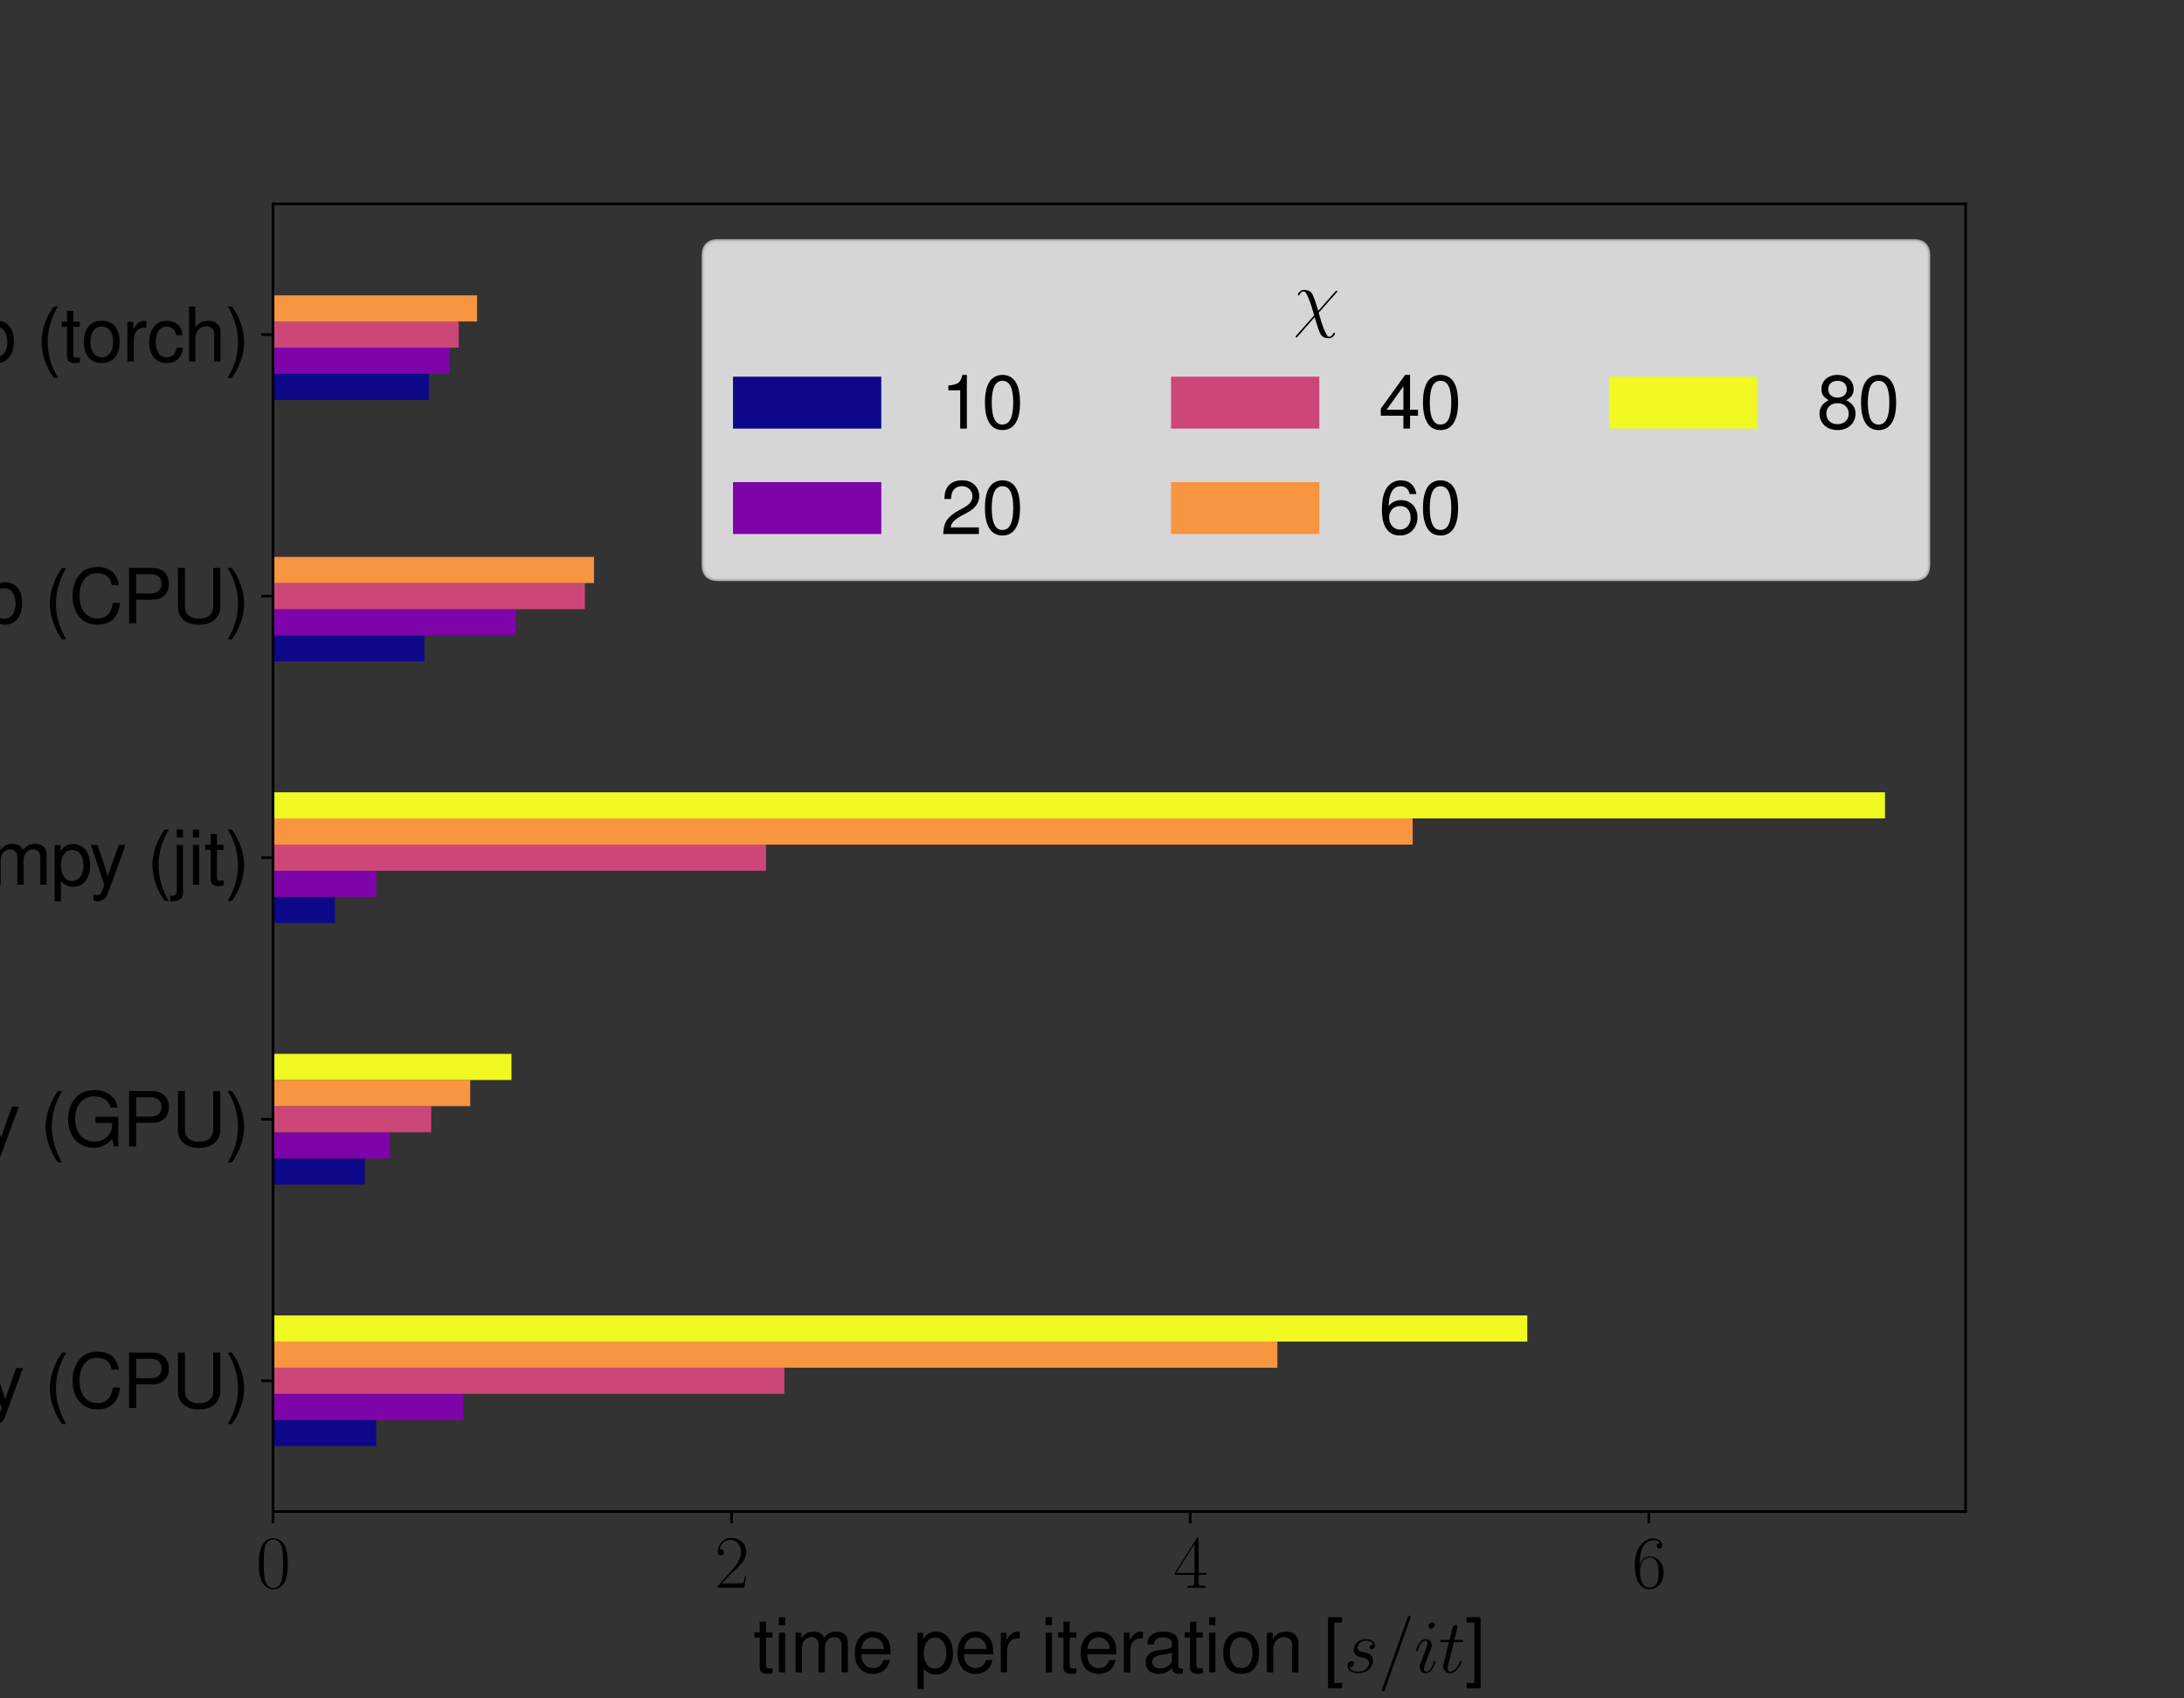 <?xml version="1.0" encoding="utf-8" standalone="no"?>
<!DOCTYPE svg PUBLIC "-//W3C//DTD SVG 1.1//EN"
  "http://www.w3.org/Graphics/SVG/1.1/DTD/svg11.dtd">
<svg xmlns:xlink="http://www.w3.org/1999/xlink" width="648pt" height="504pt" viewBox="0 0 648 504" xmlns="http://www.w3.org/2000/svg" version="1.1">
 <rect x="0" y="0" width="648" height="504" fill="#333333" stroke="none"/>
 <defs>
  <style type="text/css">*{stroke-linejoin: round; stroke-linecap: butt}</style>
 </defs>
 <g id="figure_1">
  <g id="patch_1">
   <path d="M 0 504 
L 648 504 
L 648 0 
L 0 0 
L 0 504 
z
" style="fill: none"/>
  </g>
  <g id="axes_1">
   <g id="patch_2">
    <path d="M 81 448.56 
L 583.2 448.56 
L 583.2 60.48 
L 81 60.48 
L 81 448.56 
z
" style="fill: none"/>
   </g>
   <g id="patch_3">
    <path d="M 81 429.156 
L 111.616 429.156 
L 111.616 421.394 
L 81 421.394 
z
" clip-path="url(#pa74fbccf3d)" style="fill: #0d0887"/>
   </g>
   <g id="patch_4">
    <path d="M 81 351.54 
L 108.214 351.54 
L 108.214 343.778 
L 81 343.778 
z
" clip-path="url(#pa74fbccf3d)" style="fill: #0d0887"/>
   </g>
   <g id="patch_5">
    <path d="M 81 273.924 
L 99.369 273.924 
L 99.369 266.162 
L 81 266.162 
z
" clip-path="url(#pa74fbccf3d)" style="fill: #0d0887"/>
   </g>
   <g id="patch_6">
    <path d="M 81 196.308 
L 125.903 196.308 
L 125.903 188.546 
L 81 188.546 
z
" clip-path="url(#pa74fbccf3d)" style="fill: #0d0887"/>
   </g>
   <g id="patch_7">
    <path d="M 81 118.692 
L 127.264 118.692 
L 127.264 110.93 
L 81 110.93 
z
" clip-path="url(#pa74fbccf3d)" style="fill: #0d0887"/>
   </g>
   <g id="patch_8">
    <path d="M 81 421.394 
L 137.469 421.394 
L 137.469 413.633 
L 81 413.633 
z
" clip-path="url(#pa74fbccf3d)" style="fill: #7e03a8"/>
   </g>
   <g id="patch_9">
    <path d="M 81 343.778 
L 115.698 343.778 
L 115.698 336.017 
L 81 336.017 
z
" clip-path="url(#pa74fbccf3d)" style="fill: #7e03a8"/>
   </g>
   <g id="patch_10">
    <path d="M 81 266.162 
L 111.616 266.162 
L 111.616 258.401 
L 81 258.401 
z
" clip-path="url(#pa74fbccf3d)" style="fill: #7e03a8"/>
   </g>
   <g id="patch_11">
    <path d="M 81 188.546 
L 153.117 188.546 
L 153.117 180.785 
L 81 180.785 
z
" clip-path="url(#pa74fbccf3d)" style="fill: #7e03a8"/>
   </g>
   <g id="patch_12">
    <path d="M 81 110.93 
L 133.387 110.93 
L 133.387 103.169 
L 81 103.169 
z
" clip-path="url(#pa74fbccf3d)" style="fill: #7e03a8"/>
   </g>
   <g id="patch_13">
    <path d="M 81 413.633 
L 232.718 413.633 
L 232.718 405.871 
L 81 405.871 
z
" clip-path="url(#pa74fbccf3d)" style="fill: #cc4778"/>
   </g>
   <g id="patch_14">
    <path d="M 81 336.017 
L 127.944 336.017 
L 127.944 328.255 
L 81 328.255 
z
" clip-path="url(#pa74fbccf3d)" style="fill: #cc4778"/>
   </g>
   <g id="patch_15">
    <path d="M 81 258.401 
L 227.275 258.401 
L 227.275 250.639 
L 81 250.639 
z
" clip-path="url(#pa74fbccf3d)" style="fill: #cc4778"/>
   </g>
   <g id="patch_16">
    <path d="M 81 180.785 
L 173.528 180.785 
L 173.528 173.023 
L 81 173.023 
z
" clip-path="url(#pa74fbccf3d)" style="fill: #cc4778"/>
   </g>
   <g id="patch_17">
    <path d="M 81 103.169 
L 136.108 103.169 
L 136.108 95.407 
L 81 95.407 
z
" clip-path="url(#pa74fbccf3d)" style="fill: #cc4778"/>
   </g>
   <g id="patch_18">
    <path d="M 81 405.871 
L 378.993 405.871 
L 378.993 398.11 
L 81 398.11 
z
" clip-path="url(#pa74fbccf3d)" style="fill: #f89540"/>
   </g>
   <g id="patch_19">
    <path d="M 81 328.255 
L 139.51 328.255 
L 139.51 320.494 
L 81 320.494 
z
" clip-path="url(#pa74fbccf3d)" style="fill: #f89540"/>
   </g>
   <g id="patch_20">
    <path d="M 81 250.639 
L 419.134 250.639 
L 419.134 242.878 
L 81 242.878 
z
" clip-path="url(#pa74fbccf3d)" style="fill: #f89540"/>
   </g>
   <g id="patch_21">
    <path d="M 81 173.023 
L 176.249 173.023 
L 176.249 165.262 
L 81 165.262 
z
" clip-path="url(#pa74fbccf3d)" style="fill: #f89540"/>
   </g>
   <g id="patch_22">
    <path d="M 81 95.407 
L 141.551 95.407 
L 141.551 87.646 
L 81 87.646 
z
" clip-path="url(#pa74fbccf3d)" style="fill: #f89540"/>
   </g>
   <g id="patch_23">
    <path d="M 81 398.11 
L 453.151 398.11 
L 453.151 390.348 
L 81 390.348 
z
" clip-path="url(#pa74fbccf3d)" style="fill: #f0f921"/>
   </g>
   <g id="patch_24">
    <path d="M 81 320.494 
L 151.756 320.494 
L 151.756 312.732 
L 81 312.732 
z
" clip-path="url(#pa74fbccf3d)" style="fill: #f0f921"/>
   </g>
   <g id="patch_25">
    <path d="M 81 242.878 
L 559.286 242.878 
L 559.286 235.116 
L 81 235.116 
z
" clip-path="url(#pa74fbccf3d)" style="fill: #f0f921"/>
   </g>
   <g id="patch_26">
    <path d="M 81 165.262 
L 81 165.262 
L 81 157.5 
L 81 157.5 
z
" clip-path="url(#pa74fbccf3d)" style="fill: #f0f921"/>
   </g>
   <g id="patch_27">
    <path d="M 81 87.646 
L 81 87.646 
L 81 79.884 
L 81 79.884 
z
" clip-path="url(#pa74fbccf3d)" style="fill: #f0f921"/>
   </g>
   <g id="matplotlib.axis_1">
    <g id="xtick_1">
     <g id="line2d_1">
      <defs>
       <path id="m7e4c859b13" d="M 0 0 
L 0 3.5 
" style="stroke: #000000; stroke-width: 0.8"/>
      </defs>
      <g>
       <use xlink:href="#m7e4c859b13" x="81" y="448.56" style="stroke: #000000; stroke-width: 0.8"/>
      </g>
     </g>
     <g id="text_1">
      <!-- $\mathdefault{0}$ -->
      <g transform="translate(75.974 471.176) scale(0.22 -0.22)">
       <defs>
        <path id="CMR17-30" d="M 2688 2025 
C 2688 2416 2682 3080 2413 3591 
C 2176 4039 1798 4198 1466 4198 
C 1158 4198 768 4058 525 3597 
C 269 3118 243 2524 243 2025 
C 243 1661 250 1106 448 619 
C 723 -39 1216 -128 1466 -128 
C 1760 -128 2208 -7 2470 600 
C 2662 1042 2688 1559 2688 2025 
z
M 1466 -26 
C 1056 -26 813 325 723 812 
C 653 1188 653 1738 653 2096 
C 653 2588 653 2997 736 3387 
C 858 3929 1216 4096 1466 4096 
C 1728 4096 2067 3923 2189 3400 
C 2272 3036 2278 2607 2278 2096 
C 2278 1680 2278 1169 2202 792 
C 2067 95 1690 -26 1466 -26 
z
" transform="scale(0.016)"/>
       </defs>
       <use xlink:href="#CMR17-30" transform="scale(0.996)"/>
      </g>
     </g>
    </g>
    <g id="xtick_2">
     <g id="line2d_2">
      <g>
       <use xlink:href="#m7e4c859b13" x="217.07" y="448.56" style="stroke: #000000; stroke-width: 0.8"/>
      </g>
     </g>
     <g id="text_2">
      <!-- $\mathdefault{2}$ -->
      <g transform="translate(212.044 471.176) scale(0.22 -0.22)">
       <defs>
        <path id="CMR17-32" d="M 2669 989 
L 2554 989 
C 2490 536 2438 459 2413 420 
C 2381 369 1920 369 1830 369 
L 602 369 
C 832 619 1280 1072 1824 1597 
C 2214 1967 2669 2402 2669 3035 
C 2669 3790 2067 4224 1395 4224 
C 691 4224 262 3604 262 3030 
C 262 2780 448 2748 525 2748 
C 589 2748 781 2787 781 3010 
C 781 3207 614 3264 525 3264 
C 486 3264 448 3258 422 3245 
C 544 3790 915 4058 1306 4058 
C 1862 4058 2227 3617 2227 3035 
C 2227 2479 1901 2000 1536 1584 
L 262 146 
L 262 0 
L 2515 0 
L 2669 989 
z
" transform="scale(0.016)"/>
       </defs>
       <use xlink:href="#CMR17-32" transform="scale(0.996)"/>
      </g>
     </g>
    </g>
    <g id="xtick_3">
     <g id="line2d_3">
      <g>
       <use xlink:href="#m7e4c859b13" x="353.14" y="448.56" style="stroke: #000000; stroke-width: 0.8"/>
      </g>
     </g>
     <g id="text_3">
      <!-- $\mathdefault{4}$ -->
      <g transform="translate(348.114 471.176) scale(0.22 -0.22)">
       <defs>
        <path id="CMR17-34" d="M 2150 4122 
C 2150 4256 2144 4256 2029 4256 
L 128 1254 
L 128 1088 
L 1779 1088 
L 1779 457 
C 1779 224 1766 160 1318 160 
L 1197 160 
L 1197 0 
C 1402 0 1747 0 1965 0 
C 2182 0 2528 0 2733 0 
L 2733 160 
L 2611 160 
C 2163 160 2150 224 2150 457 
L 2150 1088 
L 2803 1088 
L 2803 1254 
L 2150 1254 
L 2150 4122 
z
M 1798 3703 
L 1798 1254 
L 256 1254 
L 1798 3703 
z
" transform="scale(0.016)"/>
       </defs>
       <use xlink:href="#CMR17-34" transform="scale(0.996)"/>
      </g>
     </g>
    </g>
    <g id="xtick_4">
     <g id="line2d_4">
      <g>
       <use xlink:href="#m7e4c859b13" x="489.21" y="448.56" style="stroke: #000000; stroke-width: 0.8"/>
      </g>
     </g>
     <g id="text_4">
      <!-- $\mathdefault{6}$ -->
      <g transform="translate(484.184 471.176) scale(0.22 -0.22)">
       <defs>
        <path id="CMR17-36" d="M 678 2176 
C 678 3690 1395 4032 1811 4032 
C 1946 4032 2272 4009 2400 3776 
C 2298 3776 2106 3776 2106 3553 
C 2106 3381 2246 3323 2336 3323 
C 2394 3323 2566 3348 2566 3560 
C 2566 3954 2246 4179 1805 4179 
C 1043 4179 243 3390 243 1984 
C 243 253 966 -128 1478 -128 
C 2099 -128 2688 427 2688 1283 
C 2688 2081 2170 2662 1517 2662 
C 1126 2662 838 2407 678 1960 
L 678 2176 
z
M 1478 25 
C 691 25 691 1200 691 1436 
C 691 1896 909 2560 1504 2560 
C 1613 2560 1926 2560 2138 2120 
C 2253 1870 2253 1609 2253 1289 
C 2253 944 2253 690 2118 434 
C 1978 171 1773 25 1478 25 
z
" transform="scale(0.016)"/>
       </defs>
       <use xlink:href="#CMR17-36" transform="scale(0.996)"/>
      </g>
     </g>
    </g>
    <g id="text_5">
     <!-- time per iteration [$s/it$] -->
     <g transform="translate(223.505 496.283) scale(0.22 -0.22)">
      <defs>
       <path id="NimbusSanL-Regu-74" d="M 1626 3380 
L 1075 3380 
L 1075 4288 
L 544 4288 
L 544 3380 
L 90 3380 
L 90 2944 
L 544 2944 
L 544 404 
C 544 64 774 -128 1190 -128 
C 1318 -128 1446 -116 1626 -83 
L 1626 366 
C 1555 346 1472 340 1370 340 
C 1139 340 1075 404 1075 641 
L 1075 2944 
L 1626 2944 
L 1626 3380 
z
" transform="scale(0.016)"/>
       <path id="NimbusSanL-Regu-69" d="M 960 3359 
L 429 3359 
L 429 0 
L 960 0 
L 960 3359 
z
M 960 4672 
L 422 4672 
L 422 3999 
L 960 3999 
L 960 4672 
z
" transform="scale(0.016)"/>
       <path id="NimbusSanL-Regu-6d" d="M 448 3359 
L 448 0 
L 986 0 
L 986 2109 
C 986 2597 1338 2988 1773 2988 
C 2170 2988 2394 2744 2394 2314 
L 2394 0 
L 2931 0 
L 2931 2109 
C 2931 2597 3283 2988 3718 2988 
C 4109 2988 4339 2738 4339 2314 
L 4339 0 
L 4877 0 
L 4877 2520 
C 4877 3122 4531 3456 3904 3456 
C 3456 3456 3187 3321 2874 2943 
C 2675 3302 2406 3456 1971 3456 
C 1523 3456 1229 3289 941 2885 
L 941 3359 
L 448 3359 
z
" transform="scale(0.016)"/>
       <path id="NimbusSanL-Regu-65" d="M 3283 1529 
C 3283 2034 3245 2338 3149 2584 
C 2931 3127 2419 3456 1792 3456 
C 858 3456 256 2742 256 1645 
C 256 547 838 -128 1779 -128 
C 2547 -128 3078 310 3213 1044 
L 2675 1044 
C 2528 598 2227 365 1798 365 
C 1459 365 1171 520 992 805 
C 864 998 819 1193 813 1529 
L 3283 1529 
z
M 826 1984 
C 870 2577 1248 2962 1786 2962 
C 2310 2962 2714 2530 2714 1984 
C 2714 1984 2714 1984 2707 1984 
L 826 1984 
z
" transform="scale(0.016)"/>
       <path id="NimbusSanL-Regu-70" d="M 346 -1408 
L 883 -1408 
L 883 320 
C 1165 -27 1478 -180 1914 -180 
C 2778 -180 3347 522 3347 1599 
C 3347 2734 2797 3444 1907 3444 
C 1453 3444 1088 3238 838 2841 
L 838 3349 
L 346 3349 
L 346 -1408 
z
M 1818 2944 
C 2406 2944 2790 2420 2790 1612 
C 2790 843 2400 320 1818 320 
C 1254 320 883 837 883 1632 
C 883 2427 1254 2944 1818 2944 
z
" transform="scale(0.016)"/>
       <path id="NimbusSanL-Regu-72" d="M 442 3359 
L 442 0 
L 979 0 
L 979 1741 
C 979 2221 1101 2535 1357 2720 
C 1523 2842 1683 2880 2054 2880 
L 2054 3432 
C 1965 3444 1920 3444 1850 3444 
C 1504 3444 1242 3240 934 2746 
L 934 3359 
L 442 3359 
z
" transform="scale(0.016)"/>
       <path id="NimbusSanL-Regu-61" d="M 3424 333 
C 3366 320 3341 320 3309 320 
C 3123 320 3021 415 3021 581 
L 3021 2545 
C 3021 3137 2586 3456 1760 3456 
C 1274 3456 870 3316 646 3066 
C 493 2893 429 2702 416 2370 
L 954 2370 
C 998 2777 1242 2962 1741 2962 
C 2221 2962 2490 2783 2490 2465 
L 2490 2325 
C 2490 2101 2355 2006 1933 1955 
C 1178 1860 1062 1834 858 1751 
C 467 1592 269 1292 269 859 
C 269 254 691 -128 1370 -128 
C 1792 -128 2131 19 2509 365 
C 2547 25 2714 -128 3059 -128 
C 3168 -128 3251 -116 3424 -70 
L 3424 333 
z
M 2490 1072 
C 2490 893 2438 785 2278 639 
C 2061 441 1798 340 1485 340 
C 1069 340 826 537 826 874 
C 826 1225 1062 1403 1632 1486 
C 2195 1562 2310 1588 2490 1670 
L 2490 1072 
z
" transform="scale(0.016)"/>
       <path id="NimbusSanL-Regu-6f" d="M 1741 3456 
C 800 3456 230 2786 230 1663 
C 230 541 794 -128 1747 -128 
C 2688 -128 3264 541 3264 1638 
C 3264 2792 2707 3456 1741 3456 
z
M 1747 2962 
C 2349 2962 2707 2472 2707 1645 
C 2707 861 2336 365 1747 365 
C 1152 365 787 855 787 1663 
C 787 2466 1152 2962 1747 2962 
z
" transform="scale(0.016)"/>
       <path id="NimbusSanL-Regu-6e" d="M 448 3359 
L 448 0 
L 986 0 
L 986 1853 
C 986 2539 1344 2988 1894 2988 
C 2317 2988 2586 2731 2586 2327 
L 2586 0 
L 3117 0 
L 3117 2539 
C 3117 3097 2701 3456 2054 3456 
C 1555 3456 1235 3263 941 2796 
L 941 3359 
L 448 3359 
z
" transform="scale(0.016)"/>
       <path id="NimbusSanL-Regu-5b" d="M 1600 4672 
L 410 4672 
L 410 -1357 
L 1600 -1357 
L 1600 -896 
L 941 -896 
L 941 4210 
L 1600 4210 
L 1600 4672 
z
" transform="scale(0.016)"/>
       <path id="CMMI12-73" d="M 1459 1280 
C 1568 1261 1741 1223 1779 1216 
C 1862 1192 2150 1090 2150 783 
C 2150 586 1971 70 1229 70 
C 1094 70 614 70 486 436 
C 742 404 870 603 870 745 
C 870 880 781 950 653 950 
C 512 950 326 841 326 552 
C 326 173 710 -64 1222 -64 
C 2195 -64 2483 651 2483 984 
C 2483 1079 2483 1258 2278 1462 
C 2118 1616 1965 1648 1619 1718 
C 1446 1756 1171 1814 1171 2101 
C 1171 2229 1286 2689 1894 2689 
C 2163 2689 2426 2589 2490 2368 
C 2208 2368 2195 2125 2195 2119 
C 2195 1984 2317 1946 2374 1946 
C 2464 1946 2643 2015 2643 2281 
C 2643 2545 2400 2816 1901 2816 
C 1062 2816 838 2160 838 1899 
C 838 1414 1312 1312 1459 1280 
z
" transform="scale(0.016)"/>
       <path id="CMMI12-3d" d="M 2746 4562 
C 2746 4569 2784 4666 2784 4678 
C 2784 4755 2720 4800 2669 4800 
C 2637 4800 2579 4800 2528 4659 
L 384 -1363 
C 384 -1370 346 -1465 346 -1478 
C 346 -1555 410 -1600 461 -1600 
C 499 -1600 557 -1593 602 -1459 
L 2746 4562 
z
" transform="scale(0.016)"/>
       <path id="CMMI12-69" d="M 1811 913 
C 1811 945 1786 971 1747 971 
C 1690 971 1683 952 1651 843 
C 1485 262 1222 64 1011 64 
C 934 64 845 83 845 275 
C 845 447 922 639 992 830 
L 1440 2018 
C 1459 2069 1504 2184 1504 2305 
C 1504 2574 1312 2816 998 2816 
C 410 2816 173 1890 173 1839 
C 173 1814 198 1782 243 1782 
C 301 1782 307 1807 333 1896 
C 486 2428 730 2682 979 2682 
C 1037 2682 1146 2682 1146 2478 
C 1146 2312 1062 2101 1011 1961 
L 563 773 
C 525 671 486 568 486 453 
C 486 166 685 -64 992 -64 
C 1581 -64 1811 869 1811 913 
z
M 1760 4013 
C 1760 4109 1683 4224 1542 4224 
C 1395 4224 1229 4083 1229 3917 
C 1229 3758 1363 3707 1440 3707 
C 1613 3707 1760 3873 1760 4013 
z
" transform="scale(0.016)"/>
       <path id="CMMI12-74" d="M 1286 2566 
L 1875 2566 
C 1997 2566 2061 2566 2061 2681 
C 2061 2752 2022 2752 1894 2752 
L 1331 2752 
L 1568 3692 
C 1594 3781 1594 3794 1594 3840 
C 1594 3943 1510 4000 1427 4000 
C 1376 4000 1229 3981 1178 3775 
L 928 2752 
L 326 2752 
C 198 2752 141 2752 141 2630 
C 141 2566 186 2566 307 2566 
L 877 2566 
L 454 881 
C 403 658 384 594 384 511 
C 384 211 595 -64 954 -64 
C 1600 -64 1946 868 1946 912 
C 1946 951 1920 970 1882 970 
C 1869 970 1843 970 1830 944 
C 1824 938 1818 931 1773 829 
C 1638 511 1344 64 973 64 
C 781 64 768 224 768 364 
C 768 370 768 492 787 568 
L 1286 2566 
z
" transform="scale(0.016)"/>
       <path id="NimbusSanL-Regu-5d" d="M 147 -1357 
L 1338 -1357 
L 1338 4672 
L 147 4672 
L 147 4210 
L 806 4210 
L 806 -896 
L 147 -896 
L 147 -1357 
z
" transform="scale(0.016)"/>
      </defs>
      <use xlink:href="#NimbusSanL-Regu-74" transform="scale(0.996)"/>
      <use xlink:href="#NimbusSanL-Regu-69" transform="translate(27.695 0) scale(0.996)"/>
      <use xlink:href="#NimbusSanL-Regu-6d" transform="translate(49.812 0) scale(0.996)"/>
      <use xlink:href="#NimbusSanL-Regu-65" transform="translate(132.8 0) scale(0.996)"/>
      <use xlink:href="#NimbusSanL-Regu-70" transform="translate(215.887 0) scale(0.996)"/>
      <use xlink:href="#NimbusSanL-Regu-65" transform="translate(271.279 0) scale(0.996)"/>
      <use xlink:href="#NimbusSanL-Regu-72" transform="translate(326.671 0) scale(0.996)"/>
      <use xlink:href="#NimbusSanL-Regu-69" transform="translate(387.541 0) scale(0.996)"/>
      <use xlink:href="#NimbusSanL-Regu-74" transform="translate(409.658 0) scale(0.996)"/>
      <use xlink:href="#NimbusSanL-Regu-65" transform="translate(437.353 0) scale(0.996)"/>
      <use xlink:href="#NimbusSanL-Regu-72" transform="translate(492.745 0) scale(0.996)"/>
      <use xlink:href="#NimbusSanL-Regu-61" transform="translate(524.924 0) scale(0.996)"/>
      <use xlink:href="#NimbusSanL-Regu-74" transform="translate(580.315 0) scale(0.996)"/>
      <use xlink:href="#NimbusSanL-Regu-69" transform="translate(608.011 0) scale(0.996)"/>
      <use xlink:href="#NimbusSanL-Regu-6f" transform="translate(630.127 0) scale(0.996)"/>
      <use xlink:href="#NimbusSanL-Regu-6e" transform="translate(685.519 0) scale(0.996)"/>
      <use xlink:href="#NimbusSanL-Regu-5b" transform="translate(768.606 0) scale(0.996)"/>
      <use xlink:href="#CMMI12-73" transform="translate(796.301 0) scale(0.996)"/>
      <use xlink:href="#CMMI12-3d" transform="translate(842.251 0) scale(0.996)"/>
      <use xlink:href="#CMMI12-69" transform="translate(891.026 0) scale(0.996)"/>
      <use xlink:href="#CMMI12-74" transform="translate(924.305 0) scale(0.996)"/>
      <use xlink:href="#NimbusSanL-Regu-5d" transform="translate(959.531 0) scale(0.996)"/>
     </g>
    </g>
   </g>
   <g id="matplotlib.axis_2">
    <g id="ytick_1">
     <g id="line2d_5">
      <defs>
       <path id="m0d234f26e9" d="M 0 0 
L -3.5 0 
" style="stroke: #000000; stroke-width: 0.8"/>
      </defs>
      <g>
       <use xlink:href="#m0d234f26e9" x="81" y="409.752" style="stroke: #000000; stroke-width: 0.8"/>
      </g>
     </g>
     <g id="text_6">
      <!-- numpy (CPU) -->
      <g transform="translate(-57.856 417.763) scale(0.22 -0.22)">
       <defs>
        <path id="NimbusSanL-Regu-75" d="M 3085 33 
L 3085 3392 
L 2554 3392 
L 2554 1479 
C 2554 790 2195 340 1638 340 
C 1216 340 947 597 947 1003 
L 947 3392 
L 416 3392 
L 416 792 
C 416 232 832 -128 1485 -128 
C 1978 -128 2291 45 2605 488 
L 2605 33 
L 3085 33 
z
" transform="scale(0.016)"/>
        <path id="NimbusSanL-Regu-79" d="M 2483 3360 
L 1555 738 
L 698 3360 
L 128 3360 
L 1261 -21 
L 1056 -554 
C 973 -792 851 -882 627 -882 
C 550 -882 461 -869 346 -843 
L 346 -1325 
C 454 -1382 563 -1408 704 -1408 
C 877 -1408 1062 -1350 1203 -1247 
C 1370 -1125 1466 -983 1568 -713 
L 3059 3360 
L 2483 3360 
z
" transform="scale(0.016)"/>
        <path id="NimbusSanL-Regu-28" d="M 1510 4672 
C 870 3830 467 2660 467 1651 
C 467 636 870 -534 1510 -1376 
L 1862 -1376 
C 1299 -457 986 623 986 1651 
C 986 2673 1299 3759 1862 4672 
L 1510 4672 
z
" transform="scale(0.016)"/>
        <path id="NimbusSanL-Regu-43" d="M 4237 3229 
C 4051 4252 3462 4750 2438 4750 
C 1811 4750 1306 4552 960 4168 
C 538 3709 307 3045 307 2291 
C 307 1525 544 868 986 414 
C 1344 44 1805 -128 2413 -128 
C 3552 -128 4192 485 4333 1717 
L 3718 1717 
C 3667 1399 3603 1182 3507 997 
C 3315 614 2918 397 2419 397 
C 1491 397 902 1137 902 2298 
C 902 3491 1466 4224 2368 4224 
C 2746 4224 3098 4110 3290 3930 
C 3462 3771 3558 3573 3629 3229 
L 4237 3229 
z
" transform="scale(0.016)"/>
        <path id="NimbusSanL-Regu-50" d="M 1178 1984 
L 2643 1984 
C 3008 1984 3296 2093 3546 2316 
C 3827 2573 3949 2873 3949 3303 
C 3949 4179 3430 4672 2509 4672 
L 582 4672 
L 582 -14 
L 1178 -14 
L 1178 1984 
z
M 1178 2510 
L 1178 4146 
L 2419 4146 
C 2989 4146 3328 3839 3328 3327 
C 3328 2816 2989 2510 2419 2510 
L 1178 2510 
z
" transform="scale(0.016)"/>
        <path id="NimbusSanL-Regu-55" d="M 3533 4672 
L 3533 1395 
C 3533 768 3078 384 2330 384 
C 1984 384 1702 468 1478 628 
C 1248 806 1139 1044 1139 1395 
L 1139 4672 
L 544 4672 
L 544 1394 
C 544 447 1222 -141 2330 -141 
C 3424 -141 4128 460 4128 1394 
L 4128 4672 
L 3533 4672 
z
" transform="scale(0.016)"/>
        <path id="NimbusSanL-Regu-29" d="M 595 -1376 
C 1235 -534 1638 636 1638 1644 
C 1638 2660 1235 3830 595 4672 
L 243 4672 
C 806 3753 1120 2673 1120 1644 
C 1120 623 806 -464 243 -1376 
L 595 -1376 
z
" transform="scale(0.016)"/>
       </defs>
       <use xlink:href="#NimbusSanL-Regu-6e" transform="scale(0.996)"/>
       <use xlink:href="#NimbusSanL-Regu-75" transform="translate(54.396 0) scale(0.996)"/>
       <use xlink:href="#NimbusSanL-Regu-6d" transform="translate(109.787 0) scale(0.996)"/>
       <use xlink:href="#NimbusSanL-Regu-70" transform="translate(192.776 0) scale(0.996)"/>
       <use xlink:href="#NimbusSanL-Regu-79" transform="translate(245.179 0) scale(0.996)"/>
       <use xlink:href="#NimbusSanL-Regu-28" transform="translate(322.688 0) scale(0.996)"/>
       <use xlink:href="#NimbusSanL-Regu-43" transform="translate(355.863 0) scale(0.996)"/>
       <use xlink:href="#NimbusSanL-Regu-50" transform="translate(427.793 0) scale(0.996)"/>
       <use xlink:href="#NimbusSanL-Regu-55" transform="translate(494.243 0) scale(0.996)"/>
       <use xlink:href="#NimbusSanL-Regu-29" transform="translate(566.173 0) scale(0.996)"/>
      </g>
     </g>
    </g>
    <g id="ytick_2">
     <g id="line2d_6">
      <g>
       <use xlink:href="#m0d234f26e9" x="81" y="332.136" style="stroke: #000000; stroke-width: 0.8"/>
      </g>
     </g>
     <g id="text_7">
      <!-- numpy (GPU) -->
      <g transform="translate(-59.084 340.147) scale(0.22 -0.22)">
       <defs>
        <path id="NimbusSanL-Regu-47" d="M 4538 2496 
L 2592 2496 
L 2592 1971 
L 4013 1971 
L 4013 1841 
C 4013 1003 3398 397 2547 397 
C 2074 397 1645 569 1370 870 
C 1062 1201 877 1756 877 2330 
C 877 3471 1530 4224 2515 4224 
C 3226 4224 3738 3864 3866 3272 
L 4474 3272 
C 4307 4211 3590 4750 2522 4750 
C 1952 4750 1491 4603 1126 4303 
C 589 3856 282 3135 282 2298 
C 282 868 1158 -128 2419 -128 
C 3053 -128 3558 109 4013 616 
L 4160 -7 
L 4538 -7 
L 4538 2496 
z
" transform="scale(0.016)"/>
       </defs>
       <use xlink:href="#NimbusSanL-Regu-6e" transform="scale(0.996)"/>
       <use xlink:href="#NimbusSanL-Regu-75" transform="translate(54.396 0) scale(0.996)"/>
       <use xlink:href="#NimbusSanL-Regu-6d" transform="translate(109.787 0) scale(0.996)"/>
       <use xlink:href="#NimbusSanL-Regu-70" transform="translate(192.776 0) scale(0.996)"/>
       <use xlink:href="#NimbusSanL-Regu-79" transform="translate(245.179 0) scale(0.996)"/>
       <use xlink:href="#NimbusSanL-Regu-28" transform="translate(322.688 0) scale(0.996)"/>
       <use xlink:href="#NimbusSanL-Regu-47" transform="translate(355.863 0) scale(0.996)"/>
       <use xlink:href="#NimbusSanL-Regu-50" transform="translate(433.371 0) scale(0.996)"/>
       <use xlink:href="#NimbusSanL-Regu-55" transform="translate(499.821 0) scale(0.996)"/>
       <use xlink:href="#NimbusSanL-Regu-29" transform="translate(571.751 0) scale(0.996)"/>
      </g>
     </g>
    </g>
    <g id="ytick_3">
     <g id="line2d_7">
      <g>
       <use xlink:href="#m0d234f26e9" x="81" y="254.52" style="stroke: #000000; stroke-width: 0.8"/>
      </g>
     </g>
     <g id="text_8">
      <!-- numpy (jit) -->
      <g transform="translate(-27.413 262.531) scale(0.22 -0.22)">
       <defs>
        <path id="NimbusSanL-Regu-6a" d="M 448 3356 
L 448 -496 
C 448 -831 339 -940 13 -940 
C -6 -940 -6 -940 -115 -940 
L -115 -1389 
C -51 -1408 -19 -1408 64 -1408 
C 666 -1408 979 -1164 979 -708 
L 979 3356 
L 448 3356 
z
M 979 4672 
L 448 4672 
L 448 3999 
L 979 3999 
L 979 4672 
z
" transform="scale(0.016)"/>
       </defs>
       <use xlink:href="#NimbusSanL-Regu-6e" transform="scale(0.996)"/>
       <use xlink:href="#NimbusSanL-Regu-75" transform="translate(54.396 0) scale(0.996)"/>
       <use xlink:href="#NimbusSanL-Regu-6d" transform="translate(109.787 0) scale(0.996)"/>
       <use xlink:href="#NimbusSanL-Regu-70" transform="translate(192.776 0) scale(0.996)"/>
       <use xlink:href="#NimbusSanL-Regu-79" transform="translate(245.179 0) scale(0.996)"/>
       <use xlink:href="#NimbusSanL-Regu-28" transform="translate(322.688 0) scale(0.996)"/>
       <use xlink:href="#NimbusSanL-Regu-6a" transform="translate(355.863 0) scale(0.996)"/>
       <use xlink:href="#NimbusSanL-Regu-69" transform="translate(377.98 0) scale(0.996)"/>
       <use xlink:href="#NimbusSanL-Regu-74" transform="translate(400.096 0) scale(0.996)"/>
       <use xlink:href="#NimbusSanL-Regu-29" transform="translate(427.792 0) scale(0.996)"/>
      </g>
     </g>
    </g>
    <g id="ytick_4">
     <g id="line2d_8">
      <g>
       <use xlink:href="#m0d234f26e9" x="81" y="176.904" style="stroke: #000000; stroke-width: 0.8"/>
      </g>
     </g>
     <g id="text_9">
      <!-- quimb (CPU) -->
      <g transform="translate(-52.64 184.915) scale(0.22 -0.22)">
       <defs>
        <path id="NimbusSanL-Regu-71" d="M 3168 -1408 
L 3168 3349 
L 2694 3349 
L 2694 2899 
C 2445 3251 2067 3444 1626 3444 
C 742 3444 166 2715 166 1593 
C 166 497 717 -180 1600 -180 
C 2067 -180 2387 -14 2637 352 
L 2637 -1408 
L 3168 -1408 
z
M 1702 2944 
C 2272 2944 2637 2427 2637 1612 
C 2637 837 2266 320 1702 320 
C 1114 320 723 843 723 1632 
C 723 2414 1114 2944 1702 2944 
z
" transform="scale(0.016)"/>
        <path id="NimbusSanL-Regu-62" d="M 346 4672 
L 346 -2 
L 826 -2 
L 826 448 
C 1082 57 1421 -128 1888 -128 
C 2771 -128 3347 592 3347 1702 
C 3347 2786 2797 3456 1914 3456 
C 1453 3456 1126 3282 877 2905 
L 877 4672 
L 346 4672 
z
M 1811 2956 
C 2406 2956 2790 2440 2790 1645 
C 2790 887 2394 372 1811 372 
C 1248 372 877 881 877 1664 
C 877 2447 1248 2956 1811 2956 
z
" transform="scale(0.016)"/>
       </defs>
       <use xlink:href="#NimbusSanL-Regu-71" transform="scale(0.996)"/>
       <use xlink:href="#NimbusSanL-Regu-75" transform="translate(55.392 0) scale(0.996)"/>
       <use xlink:href="#NimbusSanL-Regu-69" transform="translate(110.783 0) scale(0.996)"/>
       <use xlink:href="#NimbusSanL-Regu-6d" transform="translate(132.9 0) scale(0.996)"/>
       <use xlink:href="#NimbusSanL-Regu-62" transform="translate(215.889 0) scale(0.996)"/>
       <use xlink:href="#NimbusSanL-Regu-28" transform="translate(298.975 0) scale(0.996)"/>
       <use xlink:href="#NimbusSanL-Regu-43" transform="translate(332.151 0) scale(0.996)"/>
       <use xlink:href="#NimbusSanL-Regu-50" transform="translate(404.081 0) scale(0.996)"/>
       <use xlink:href="#NimbusSanL-Regu-55" transform="translate(470.531 0) scale(0.996)"/>
       <use xlink:href="#NimbusSanL-Regu-29" transform="translate(542.461 0) scale(0.996)"/>
      </g>
     </g>
    </g>
    <g id="ytick_5">
     <g id="line2d_9">
      <g>
       <use xlink:href="#m0d234f26e9" x="81" y="99.288" style="stroke: #000000; stroke-width: 0.8"/>
      </g>
     </g>
     <g id="text_10">
      <!-- quimb (torch) -->
      <g transform="translate(-55.094 107.299) scale(0.22 -0.22)">
       <defs>
        <path id="NimbusSanL-Regu-63" d="M 3014 2236 
C 2989 2562 2918 2773 2790 2958 
C 2560 3271 2157 3456 1690 3456 
C 787 3456 198 2742 198 1632 
C 198 554 774 -128 1683 -128 
C 2483 -128 2989 350 3053 1167 
L 2515 1167 
C 2426 632 2150 365 1696 365 
C 1107 365 755 843 755 1632 
C 755 2466 1101 2962 1683 2962 
C 2131 2962 2413 2701 2477 2236 
L 3014 2236 
z
" transform="scale(0.016)"/>
        <path id="NimbusSanL-Regu-68" d="M 448 4672 
L 448 -2 
L 979 -2 
L 979 1852 
C 979 2539 1338 2988 1888 2988 
C 2061 2988 2234 2930 2362 2834 
C 2515 2725 2579 2564 2579 2327 
L 2579 -2 
L 3110 -2 
L 3110 2538 
C 3110 3103 2707 3456 2054 3456 
C 1581 3456 1293 3308 979 2898 
L 979 4672 
L 448 4672 
z
" transform="scale(0.016)"/>
       </defs>
       <use xlink:href="#NimbusSanL-Regu-71" transform="scale(0.996)"/>
       <use xlink:href="#NimbusSanL-Regu-75" transform="translate(55.392 0) scale(0.996)"/>
       <use xlink:href="#NimbusSanL-Regu-69" transform="translate(110.783 0) scale(0.996)"/>
       <use xlink:href="#NimbusSanL-Regu-6d" transform="translate(132.9 0) scale(0.996)"/>
       <use xlink:href="#NimbusSanL-Regu-62" transform="translate(215.889 0) scale(0.996)"/>
       <use xlink:href="#NimbusSanL-Regu-28" transform="translate(298.975 0) scale(0.996)"/>
       <use xlink:href="#NimbusSanL-Regu-74" transform="translate(332.151 0) scale(0.996)"/>
       <use xlink:href="#NimbusSanL-Regu-6f" transform="translate(359.846 0) scale(0.996)"/>
       <use xlink:href="#NimbusSanL-Regu-72" transform="translate(415.237 0) scale(0.996)"/>
       <use xlink:href="#NimbusSanL-Regu-63" transform="translate(448.413 0) scale(0.996)"/>
       <use xlink:href="#NimbusSanL-Regu-68" transform="translate(498.226 0) scale(0.996)"/>
       <use xlink:href="#NimbusSanL-Regu-29" transform="translate(553.618 0) scale(0.996)"/>
      </g>
     </g>
    </g>
    <g id="text_11">
     <!-- backend -->
     <g transform="translate(-67.752 295.506) rotate(-90) scale(0.22 -0.22)">
      <defs>
       <path id="NimbusSanL-Regu-6b" d="M 902 4672 
L 371 4672 
L 371 -2 
L 902 -2 
L 902 1306 
L 1421 1819 
L 2554 -2 
L 3213 -2 
L 1843 2197 
L 3008 3357 
L 2323 3357 
L 902 1934 
L 902 4672 
z
" transform="scale(0.016)"/>
       <path id="NimbusSanL-Regu-64" d="M 3168 4672 
L 2637 4672 
L 2637 2937 
C 2413 3276 2054 3456 1606 3456 
C 736 3456 166 2761 166 1695 
C 166 566 723 -128 1626 -128 
C 2086 -128 2406 45 2694 461 
L 2694 -2 
L 3168 -2 
L 3168 4672 
z
M 1696 2956 
C 2272 2956 2637 2447 2637 1651 
C 2637 881 2266 372 1702 372 
C 1114 372 723 887 723 1664 
C 723 2440 1114 2956 1696 2956 
z
" transform="scale(0.016)"/>
      </defs>
      <use xlink:href="#NimbusSanL-Regu-62" transform="scale(0.996)"/>
      <use xlink:href="#NimbusSanL-Regu-61" transform="translate(55.392 0) scale(0.996)"/>
      <use xlink:href="#NimbusSanL-Regu-63" transform="translate(110.783 0) scale(0.996)"/>
      <use xlink:href="#NimbusSanL-Regu-6b" transform="translate(158.605 0) scale(0.996)"/>
      <use xlink:href="#NimbusSanL-Regu-65" transform="translate(206.426 0) scale(0.996)"/>
      <use xlink:href="#NimbusSanL-Regu-6e" transform="translate(261.817 0) scale(0.996)"/>
      <use xlink:href="#NimbusSanL-Regu-64" transform="translate(317.209 0) scale(0.996)"/>
     </g>
    </g>
   </g>
   <g id="patch_28">
    <path d="M 81 448.56 
L 81 60.48 
" style="fill: none; stroke: #000000; stroke-width: 0.8; stroke-linejoin: miter; stroke-linecap: square"/>
   </g>
   <g id="patch_29">
    <path d="M 583.2 448.56 
L 583.2 60.48 
" style="fill: none; stroke: #000000; stroke-width: 0.8; stroke-linejoin: miter; stroke-linecap: square"/>
   </g>
   <g id="patch_30">
    <path d="M 81 448.56 
L 583.2 448.56 
" style="fill: none; stroke: #000000; stroke-width: 0.8; stroke-linejoin: miter; stroke-linecap: square"/>
   </g>
   <g id="patch_31">
    <path d="M 81 60.48 
L 583.2 60.48 
" style="fill: none; stroke: #000000; stroke-width: 0.8; stroke-linejoin: miter; stroke-linecap: square"/>
   </g>
   <g id="legend_1">
    <g id="patch_32">
     <path d="M 213.083 171.934 
L 567.8 171.934 
Q 572.2 171.934 572.2 167.534 
L 572.2 75.88 
Q 572.2 71.48 567.8 71.48 
L 213.083 71.48 
Q 208.683 71.48 208.683 75.88 
L 208.683 167.534 
Q 208.683 171.934 213.083 171.934 
z
" style="fill: #ffffff; opacity: 0.8; stroke: #cccccc; stroke-linejoin: miter"/>
    </g>
    <g id="text_12">
     <!-- $\chi$ -->
     <g transform="translate(383.719 95.896) scale(0.22 -0.22)">
      <defs>
       <path id="CMMI12-1f" d="M 2112 1039 
C 1939 1566 1978 1515 1818 1959 
C 1619 2505 1568 2550 1478 2639 
C 1363 2740 1146 2816 922 2816 
C 563 2816 390 2486 390 2403 
C 390 2365 422 2346 461 2346 
C 512 2346 525 2378 531 2403 
C 627 2651 826 2689 883 2689 
C 1069 2689 1248 2232 1363 1928 
C 1517 1540 1594 1273 1766 657 
L 256 -1049 
C 198 -1119 198 -1144 198 -1151 
C 198 -1202 230 -1215 256 -1215 
C 282 -1215 301 -1202 320 -1183 
C 499 -1004 896 -533 1062 -342 
L 1805 499 
C 2118 -479 2118 -492 2214 -727 
C 2317 -968 2451 -1280 2995 -1280 
C 3360 -1280 3526 -955 3526 -866 
C 3526 -822 3488 -809 3456 -809 
C 3405 -809 3398 -835 3379 -886 
C 3309 -1063 3142 -1152 3040 -1152 
C 2957 -1152 2854 -1152 2573 -447 
C 2406 -21 2259 486 2150 880 
L 3667 2594 
C 3718 2652 3725 2658 3725 2683 
C 3725 2727 3693 2746 3661 2746 
C 3642 2746 3622 2746 3558 2677 
L 2112 1039 
z
" transform="scale(0.016)"/>
      </defs>
      <use xlink:href="#CMMI12-1f" transform="scale(0.996)"/>
     </g>
    </g>
    <g id="patch_33">
     <path d="M 217.483 127.181 
L 261.483 127.181 
L 261.483 111.781 
L 217.483 111.781 
z
" style="fill: #0d0887"/>
    </g>
    <g id="text_13">
     <!-- 10 -->
     <g transform="translate(279.083 127.181) scale(0.22 -0.22)">
      <defs>
       <path id="NimbusSanL-Regu-31" d="M 1658 3238 
L 1658 0 
L 2221 0 
L 2221 4545 
L 1850 4545 
C 1651 3847 1523 3751 653 3642 
L 653 3238 
L 1658 3238 
z
" transform="scale(0.016)"/>
       <path id="NimbusSanL-Regu-30" d="M 1760 4544 
C 1338 4544 954 4360 717 4046 
C 422 3651 275 3044 275 2208 
C 275 683 787 -128 1760 -128 
C 2720 -128 3245 683 3245 2170 
C 3245 3050 3104 3638 2803 4046 
C 2566 4366 2189 4544 1760 4544 
z
M 1760 4044 
C 2368 4044 2669 3432 2669 2221 
C 2669 939 2374 340 1747 340 
C 1152 340 851 965 851 2202 
C 851 3438 1152 4044 1760 4044 
z
" transform="scale(0.016)"/>
      </defs>
      <use xlink:href="#NimbusSanL-Regu-31" transform="scale(0.996)"/>
      <use xlink:href="#NimbusSanL-Regu-30" transform="translate(55.392 0) scale(0.996)"/>
     </g>
    </g>
    <g id="patch_34">
     <path d="M 217.483 158.466 
L 261.483 158.466 
L 261.483 143.066 
L 217.483 143.066 
z
" style="fill: #7e03a8"/>
    </g>
    <g id="text_14">
     <!-- 20 -->
     <g transform="translate(279.083 158.466) scale(0.22 -0.22)">
      <defs>
       <path id="NimbusSanL-Regu-32" d="M 3238 558 
L 851 558 
C 909 930 1114 1167 1670 1494 
L 2310 1840 
C 2944 2186 3270 2653 3270 3211 
C 3270 3589 3117 3942 2848 4185 
C 2579 4429 2246 4544 1818 4544 
C 1242 4544 813 4339 563 3955 
C 403 3711 333 3429 320 2967 
L 883 2967 
C 902 3275 941 3461 1018 3608 
C 1165 3884 1459 4051 1798 4051 
C 2310 4051 2694 3685 2694 3198 
C 2694 2839 2483 2531 2080 2301 
L 1491 1968 
C 544 1430 269 1000 218 0 
L 3238 0 
L 3238 558 
z
" transform="scale(0.016)"/>
      </defs>
      <use xlink:href="#NimbusSanL-Regu-32" transform="scale(0.996)"/>
      <use xlink:href="#NimbusSanL-Regu-30" transform="translate(55.392 0) scale(0.996)"/>
     </g>
    </g>
    <g id="patch_35">
     <path d="M 347.455 127.181 
L 391.455 127.181 
L 391.455 111.781 
L 347.455 111.781 
z
" style="fill: #cc4778"/>
    </g>
    <g id="text_15">
     <!-- 40 -->
     <g transform="translate(409.055 127.181) scale(0.22 -0.22)">
      <defs>
       <path id="NimbusSanL-Regu-34" d="M 2093 1088 
L 2093 0 
L 2656 0 
L 2656 1088 
L 3328 1088 
L 3328 1594 
L 2656 1594 
L 2656 4545 
L 2240 4545 
L 179 1684 
L 179 1088 
L 2093 1088 
z
M 2093 1594 
L 672 1594 
L 2093 3583 
L 2093 1594 
z
" transform="scale(0.016)"/>
      </defs>
      <use xlink:href="#NimbusSanL-Regu-34" transform="scale(0.996)"/>
      <use xlink:href="#NimbusSanL-Regu-30" transform="translate(55.392 0) scale(0.996)"/>
     </g>
    </g>
    <g id="patch_36">
     <path d="M 347.455 158.466 
L 391.455 158.466 
L 391.455 143.066 
L 347.455 143.066 
z
" style="fill: #f89540"/>
    </g>
    <g id="text_16">
     <!-- 60 -->
     <g transform="translate(409.055 158.466) scale(0.22 -0.22)">
      <defs>
       <path id="NimbusSanL-Regu-36" d="M 3187 3382 
C 3078 4111 2592 4544 1901 4544 
C 1402 4544 954 4302 685 3900 
C 403 3460 275 2904 275 2081 
C 275 1321 390 836 659 434 
C 902 69 1299 -128 1798 -128 
C 2662 -128 3283 518 3283 1415 
C 3283 2268 2707 2868 1894 2868 
C 1446 2868 1094 2695 851 2362 
C 858 3444 1216 4044 1862 4044 
C 2259 4044 2534 3803 2624 3382 
L 3187 3382 
z
M 1824 2368 
C 2368 2368 2707 1986 2707 1370 
C 2707 793 2323 372 1805 372 
C 1280 372 883 813 883 1402 
C 883 1973 1267 2368 1824 2368 
z
" transform="scale(0.016)"/>
      </defs>
      <use xlink:href="#NimbusSanL-Regu-36" transform="scale(0.996)"/>
      <use xlink:href="#NimbusSanL-Regu-30" transform="translate(55.392 0) scale(0.996)"/>
     </g>
    </g>
    <g id="patch_37">
     <path d="M 477.428 127.181 
L 521.428 127.181 
L 521.428 111.781 
L 477.428 111.781 
z
" style="fill: #f0f921"/>
    </g>
    <g id="text_17">
     <!-- 80 -->
     <g transform="translate(539.028 127.181) scale(0.22 -0.22)">
      <defs>
       <path id="NimbusSanL-Regu-38" d="M 2502 2399 
C 2970 2680 3123 2910 3123 3338 
C 3123 4046 2566 4544 1760 4544 
C 960 4544 397 4046 397 3338 
C 397 2917 550 2687 1011 2399 
C 493 2150 237 1774 237 1276 
C 237 446 864 -128 1760 -128 
C 2656 -128 3283 447 3283 1270 
C 3283 1774 3027 2150 2502 2399 
z
M 1760 4044 
C 2240 4044 2547 3764 2547 3325 
C 2547 2904 2234 2624 1760 2624 
C 1286 2624 973 2904 973 3331 
C 973 3764 1286 4044 1760 4044 
z
M 1760 2149 
C 2323 2149 2707 1792 2707 1263 
C 2707 729 2323 372 1747 372 
C 1197 372 813 735 813 1263 
C 813 1792 1197 2149 1760 2149 
z
" transform="scale(0.016)"/>
      </defs>
      <use xlink:href="#NimbusSanL-Regu-38" transform="scale(0.996)"/>
      <use xlink:href="#NimbusSanL-Regu-30" transform="translate(55.392 0) scale(0.996)"/>
     </g>
    </g>
   </g>
  </g>
 </g>
 <defs>
  <clipPath id="pa74fbccf3d">
   <rect x="81" y="60.48" width="502.2" height="388.08"/>
  </clipPath>
 </defs>
</svg>
